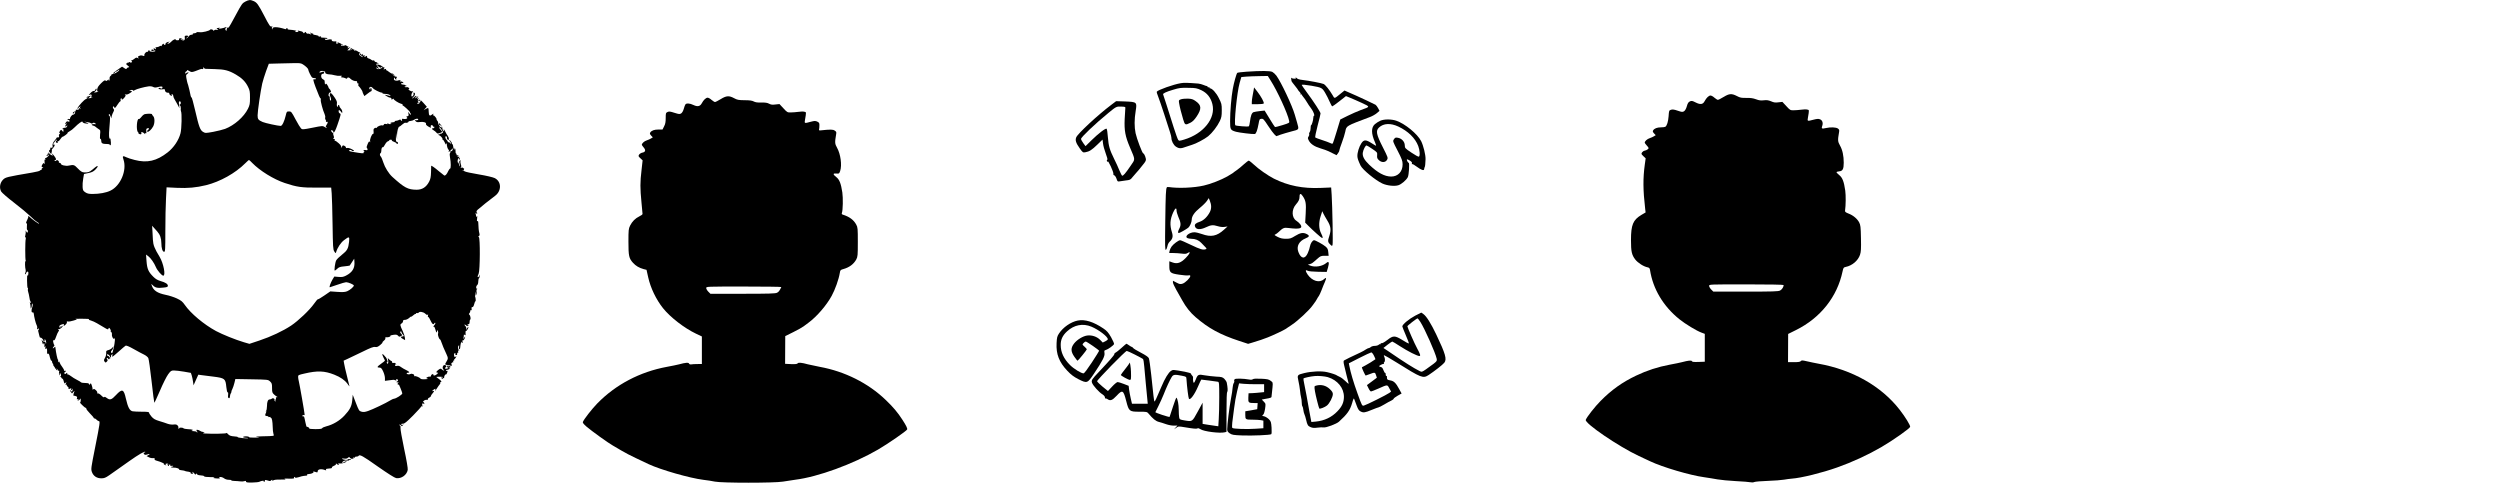 <?xml version="1.0" standalone="no"?>
<!DOCTYPE svg PUBLIC "-//W3C//DTD SVG 20010904//EN"
 "http://www.w3.org/TR/2001/REC-SVG-20010904/DTD/svg10.dtd">
<svg version="1.0" xmlns="http://www.w3.org/2000/svg"
 width="3455pt" height="667pt" viewBox="0 0 3455 667"
 preserveAspectRatio="xMidYMid meet">
<g transform="translate(0,667) scale(0.1,-0.1)"
fill="#000000" stroke="none">
<path d="M3390 6648 c-42 -22 -50 -34 -133 -188 -48 -91 -93 -169 -99 -175 -8
-7 -9 -6 -3 5 7 12 6 13 -6 2 -8 -7 -15 -17 -15 -22 -1 -6 -2 -16 -3 -22 -1
-8 -7 -4 -13 6 -8 15 -8 21 0 24 7 2 12 8 12 13 0 6 -7 6 -17 1 -10 -5 -36
-12 -58 -16 -31 -5 -37 -4 -25 5 13 9 12 10 -3 5 -10 -3 -24 -6 -30 -6 -6 0
-2 -6 8 -14 18 -13 18 -14 -9 -9 -18 4 -31 1 -37 -8 -5 -8 -9 -9 -9 -3 0 14
-38 26 -45 14 -11 -17 -109 -41 -145 -35 -23 4 -41 2 -45 -4 -3 -6 -17 -11
-31 -11 -14 0 -22 -4 -19 -10 3 -6 -5 -10 -18 -10 -15 0 -31 -10 -41 -25 -9
-14 -22 -25 -29 -25 -6 0 -4 5 6 11 25 15 21 29 -8 27 -22 -2 -25 -6 -21 -31
5 -33 -14 -45 -47 -29 -20 10 -19 11 8 7 l30 -5 -30 14 c-21 10 -32 11 -37 3
-4 -6 -5 -14 -3 -17 2 -4 -9 -7 -25 -7 -16 0 -27 5 -23 10 12 19 -42 -6 -59
-28 -10 -12 -28 -25 -40 -28 -22 -6 -22 -6 2 16 14 12 21 19 16 15 -6 -5 -16
-8 -24 -8 -17 0 -43 -25 -35 -34 4 -3 -1 -6 -11 -6 -10 0 -14 5 -10 11 4 8 0
7 -15 -1 -12 -6 -18 -16 -15 -22 4 -7 2 -8 -5 -4 -6 4 -18 3 -25 -3 -7 -6 -25
-12 -39 -13 -20 -2 -23 -5 -15 -15 13 -17 -4 -17 -21 0 -10 10 -11 8 -5 -7 6
-15 3 -17 -13 -12 -14 4 -20 2 -20 -9 0 -11 6 -14 16 -9 25 10 40 10 38 -1 -1
-5 -20 -10 -42 -10 -25 1 -39 5 -38 13 2 6 -4 9 -12 6 -8 -4 -12 -11 -8 -17 3
-6 1 -7 -5 -3 -16 9 -50 -25 -47 -46 3 -14 -1 -15 -21 -8 -16 6 -33 6 -49 -2
-21 -9 -23 -14 -12 -26 10 -13 9 -14 -9 -4 -18 10 -26 7 -50 -13 -15 -13 -33
-21 -38 -18 -6 4 -5 0 2 -9 10 -13 10 -17 -2 -21 -9 -4 -18 -2 -21 4 -4 5 -14
2 -23 -9 -9 -10 -12 -11 -7 -2 9 13 8 13 -9 0 -17 -14 -17 -15 10 -37 22 -17
25 -23 12 -23 -9 0 -21 -7 -25 -15 -7 -12 -13 -12 -37 5 l-29 19 -58 -40 c-58
-39 -84 -64 -55 -53 9 3 16 10 16 15 0 5 5 9 12 9 6 0 20 8 31 18 15 12 19 13
15 3 -6 -20 -80 -61 -98 -55 -8 3 -11 2 -7 -2 4 -4 -2 -13 -12 -21 -12 -8 -18
-22 -16 -38 1 -14 -2 -28 -8 -32 -6 -3 -7 -1 -3 5 9 16 -7 15 -22 0 -9 -9 -15
-9 -23 -1 -9 9 -24 -1 -62 -38 -38 -38 -50 -57 -53 -84 -2 -25 1 -33 9 -28 7
3 9 2 5 -2 -5 -5 -20 -10 -34 -11 l-26 -3 22 19 c13 11 19 24 14 31 -5 9 -10
5 -16 -10 -5 -14 -14 -21 -22 -18 -7 3 -29 -10 -47 -30 -25 -26 -28 -32 -12
-24 25 13 36 2 26 -25 -5 -13 -3 -15 8 -9 8 4 11 4 7 0 -5 -5 -19 -10 -33 -11
l-26 -3 23 20 c21 19 21 20 3 14 -11 -4 -25 -8 -32 -9 -7 -1 -16 -6 -20 -11
-4 -4 -2 -5 5 -1 6 4 12 2 12 -4 0 -6 -10 -14 -23 -19 -25 -10 -96 -86 -121
-131 -5 -8 6 -1 25 15 18 17 28 23 21 14 -9 -12 -9 -19 1 -29 10 -12 9 -12 -5
-1 -16 12 -22 9 -19 -11 0 -3 -10 -5 -23 -4 -17 2 -23 -1 -19 -10 3 -8 -1 -14
-10 -14 -8 0 -20 -6 -26 -13 -8 -10 -7 -14 4 -14 8 0 12 4 9 9 -3 4 0 8 5 8
23 0 2 -34 -21 -35 -13 0 -44 -41 -40 -53 2 -7 -2 -10 -11 -6 -8 3 -18 0 -23
-7 -4 -7 -3 -10 3 -6 6 4 17 -1 24 -11 7 -9 9 -14 5 -10 -5 4 -16 2 -24 -5
-13 -9 -14 -9 -8 1 4 6 5 12 2 12 -9 0 -36 -32 -36 -43 0 -7 4 -6 10 3 5 8 10
10 10 5 0 -6 -5 -16 -12 -23 -6 -6 -8 -15 -4 -19 4 -4 11 -1 16 7 6 8 10 11
10 5 0 -20 -16 -32 -39 -31 -14 0 -26 -6 -28 -14 -4 -11 -2 -12 5 -2 6 9 9 4
9 -17 0 -29 -1 -29 -17 -9 -16 20 -16 20 -34 -7 -10 -15 -13 -24 -7 -21 6 4
11 3 11 -3 0 -5 -5 -13 -10 -16 -6 -4 -8 -15 -5 -26 5 -14 2 -18 -12 -17 -10
2 -19 -1 -21 -7 -2 -5 -11 -19 -21 -30 -29 -31 -40 -60 -34 -83 5 -21 -4 -27
-30 -23 -5 1 -5 -3 -2 -9 4 -6 0 -17 -9 -23 -13 -11 -13 -14 3 -34 l19 -23 6
26 c4 15 5 29 2 31 -3 3 6 17 20 31 24 27 27 49 5 44 -9 -2 -9 3 -2 15 18 30
38 53 47 53 4 0 3 -5 -4 -12 -16 -16 -15 -25 4 -32 12 -4 15 -2 10 9 -3 8 0
14 6 12 6 -1 21 12 32 30 12 18 25 32 29 33 15 0 77 47 71 53 -3 3 9 13 28 23
18 9 49 33 68 53 53 54 110 95 110 78 0 -8 14 -17 31 -21 52 -10 66 -5 29 9
l-35 14 40 -6 c22 -3 46 -10 52 -16 9 -6 17 -6 26 2 10 8 19 7 32 -3 18 -13
17 -14 -7 -11 -37 4 -56 -11 -25 -19 14 -3 32 -12 39 -19 7 -7 25 -20 40 -30
27 -16 27 -20 21 -77 -4 -42 -2 -60 6 -60 6 0 11 -13 11 -29 0 -32 17 -41 83
-41 21 0 36 -4 33 -8 -3 -5 1 -9 8 -9 8 0 11 12 9 36 -4 54 -6 60 -13 56 -14
-9 -17 51 -8 150 12 144 12 156 -2 165 -7 5 -9 13 -4 21 5 9 11 2 20 -22 l12
-34 6 30 c4 17 14 43 23 58 11 21 12 32 4 40 -13 13 -15 37 -2 37 5 0 11 -8
13 -17 3 -13 14 -3 38 35 18 28 37 52 43 52 5 0 7 9 4 20 -3 13 0 20 10 20 8
0 11 -4 8 -10 -13 -21 21 2 39 27 15 21 16 27 5 35 -10 7 -8 8 8 3 15 -4 34 2
58 18 35 24 35 25 13 32 l-23 8 25 4 c13 3 26 0 28 -6 2 -7 11 -6 25 4 24 15
129 44 191 52 22 3 48 0 62 -8 20 -10 34 -11 70 -1 49 13 66 9 58 -13 -5 -11
-11 -12 -26 -4 -23 12 -39 2 -18 -11 8 -5 30 -7 48 -4 27 5 32 3 32 -14 0 -20
24 -37 48 -33 6 1 12 -5 12 -13 0 -9 9 -20 20 -26 16 -9 19 -8 13 6 -4 12 -2
15 8 12 8 -3 14 -14 14 -25 1 -11 9 -33 20 -49 10 -16 29 -49 42 -74 l23 -45
-5 48 c-5 38 -3 47 10 47 18 0 20 -36 3 -43 -10 -4 -10 -8 0 -15 8 -5 12 -22
11 -38 -2 -16 -1 -34 2 -39 15 -24 10 -244 -6 -306 -25 -97 -93 -198 -177
-264 -153 -120 -284 -150 -457 -105 -47 12 -97 28 -112 36 -52 26 -60 20 -42
-31 50 -147 -40 -362 -180 -429 -59 -29 -152 -46 -248 -46 -52 0 -73 5 -100
23 -30 20 -34 29 -37 72 -2 28 1 80 8 116 l11 65 61 13 c46 9 70 21 95 46 18
18 33 38 33 45 0 14 -13 7 -71 -42 -48 -39 -58 -42 -118 -40 -27 2 -45 13 -84
53 -51 53 -57 55 -126 41 -45 -10 -111 7 -111 28 0 6 -7 10 -16 10 -8 0 -13 4
-10 9 3 5 -1 14 -9 21 -12 10 -18 10 -29 1 -10 -8 -16 -9 -21 -1 -3 5 1 10 9
10 20 0 11 25 -22 65 -24 29 -25 29 -18 5 6 -19 5 -21 -3 -10 -6 8 -11 11 -11
7 0 -4 -11 5 -25 20 -18 20 -23 22 -18 9 4 -13 3 -17 -5 -12 -8 5 -10 1 -5
-10 5 -13 3 -15 -7 -9 -9 6 -11 4 -5 -5 6 -10 11 -9 22 5 7 11 13 14 13 9 0
-16 -45 -55 -54 -47 -4 4 -4 -1 0 -11 5 -13 4 -17 -4 -12 -7 4 -9 -5 -6 -31 4
-25 2 -33 -4 -25 -7 11 -11 11 -19 0 -21 -27 -23 -48 -5 -48 16 -1 16 -1 -1
-11 -9 -6 -15 -14 -12 -20 4 -5 -1 -9 -9 -9 -9 0 -16 -4 -16 -8 0 -5 -46 -16
-102 -26 -357 -61 -371 -64 -407 -100 -42 -43 -53 -112 -24 -163 10 -17 89
-86 178 -154 88 -67 188 -151 224 -186 35 -35 77 -71 92 -79 16 -8 29 -19 29
-25 0 -10 -100 63 -135 98 -13 12 -16 13 -14 2 2 -8 -5 -28 -14 -46 -18 -35
-22 -57 -8 -49 5 3 6 -15 3 -40 -3 -30 -1 -49 7 -53 7 -4 9 -15 5 -25 -6 -17
-8 -16 -21 5 -11 20 -13 20 -8 4 2 -11 1 -35 -4 -53 -7 -21 -6 -32 1 -32 6 0
8 -9 4 -22 -9 -29 -9 -284 -1 -298 3 -6 2 -10 -3 -10 -9 0 -7 -89 3 -121 3
-10 1 -27 -5 -39 -6 -11 -7 -20 -2 -20 6 0 12 8 14 18 3 10 12 19 19 19 11 0
13 -10 10 -36 -4 -33 -5 -34 -11 -11 -4 14 -6 -21 -6 -77 0 -57 5 -103 9 -103
5 0 7 -7 3 -15 -3 -8 -1 -26 4 -40 5 -14 12 -46 16 -72 3 -27 10 -52 15 -58 5
-5 9 -14 9 -20 0 -5 -5 -3 -11 5 -8 12 -9 9 -4 -10 4 -14 8 -38 8 -53 0 -20 2
-24 8 -15 5 7 9 27 9 43 0 21 3 26 9 16 6 -9 4 -29 -5 -53 -14 -40 -9 -72 10
-65 6 3 12 -5 13 -17 4 -43 26 -132 39 -158 8 -14 11 -33 8 -42 -3 -9 -2 -16
4 -16 6 0 12 6 15 13 3 6 4 2 4 -10 -1 -12 -4 -20 -8 -17 -4 2 -3 -8 2 -23 4
-16 11 -41 14 -57 3 -15 9 -26 12 -22 9 8 43 -24 43 -41 0 -7 5 -13 11 -13 6
0 9 7 5 15 -3 8 -1 15 4 15 11 0 25 -48 16 -57 -3 -4 -6 1 -6 11 0 10 -5 14
-11 10 -6 -3 -21 4 -33 18 -11 13 -17 19 -13 12 4 -7 10 -22 12 -34 5 -26 15
-40 15 -21 0 7 5 9 10 6 6 -3 7 -18 4 -33 -4 -22 -3 -24 6 -12 9 12 11 10 7
-13 -3 -22 -2 -25 9 -16 11 9 14 5 15 -22 1 -19 1 -38 0 -43 -1 -5 4 -6 12 -3
10 4 18 -10 26 -49 7 -30 17 -52 22 -49 5 4 9 -3 9 -14 0 -11 5 -23 10 -26 6
-4 8 -10 6 -14 -3 -4 3 -17 14 -28 10 -12 16 -24 12 -29 -4 -4 -1 -3 7 1 11 6
13 4 7 -10 -5 -15 -4 -16 9 -5 13 11 16 11 13 -1 -2 -8 3 -13 11 -11 9 2 12
-4 8 -20 -4 -13 -1 -30 4 -38 9 -12 10 -10 6 8 -6 27 8 20 16 -8 3 -11 0 -20
-6 -20 -8 0 -7 -3 1 -9 8 -4 14 -12 15 -17 1 -5 5 -8 9 -7 7 3 19 -27 27 -63
0 -4 8 0 18 7 15 13 15 12 4 -10 -8 -15 -9 -21 -2 -17 6 4 11 3 11 -3 0 -6 10
-20 22 -32 13 -12 17 -18 9 -14 -9 5 -12 4 -7 -3 5 -9 13 -9 26 -2 16 8 18 8
14 -5 -4 -8 -1 -15 5 -15 6 0 11 5 11 12 0 6 2 9 5 6 3 -3 1 -16 -4 -29 -5
-13 -10 -19 -10 -13 -1 7 -8 15 -16 18 -13 5 -12 1 2 -18 l18 -23 19 21 c18
20 19 20 12 1 -12 -32 -15 -55 -8 -53 4 1 17 -2 30 -6 17 -6 21 -12 16 -28 -5
-17 -3 -20 11 -14 16 6 16 4 4 -10 -13 -16 -12 -16 8 -6 12 7 23 17 26 24 2 7
4 -3 3 -24 -1 -21 -5 -34 -11 -30 -5 3 7 -12 28 -33 22 -22 44 -40 50 -40 7
-1 11 -6 10 -12 -2 -7 21 -36 49 -65 29 -29 53 -57 53 -63 1 -5 6 -9 12 -8 6
1 19 -7 28 -17 10 -11 24 -20 31 -20 19 0 15 -30 -51 -362 -57 -286 -59 -299
-45 -340 20 -56 67 -88 130 -88 40 0 58 7 109 42 33 24 87 61 118 83 32 22
104 73 160 113 127 90 220 144 220 126 0 -7 -4 -11 -8 -8 -14 8 -19 -14 -5
-25 10 -8 21 -8 41 -1 35 13 44 6 14 -10 l-23 -13 30 -15 c16 -9 42 -15 58
-13 22 2 27 -1 23 -12 -4 -11 6 -18 37 -26 43 -11 109 -41 91 -41 -13 0 17
-20 30 -20 6 0 4 4 -3 9 -10 6 -9 10 7 14 12 3 24 0 28 -5 3 -7 1 -8 -5 -4 -8
5 -10 2 -6 -8 3 -9 10 -16 16 -16 5 0 6 5 3 10 -3 6 1 10 10 10 10 0 13 -5 9
-11 -5 -8 1 -10 19 -7 15 3 24 1 21 -3 -3 -5 -12 -9 -21 -9 -9 0 -13 -3 -10
-7 4 -3 21 -6 38 -5 37 1 82 -15 75 -26 -2 -4 11 -9 31 -10 20 -2 41 -6 47 -9
5 -4 21 -8 34 -9 35 -4 54 -13 48 -22 -2 -4 4 -9 15 -9 21 -2 26 13 7 20 -10
4 -10 6 -1 6 6 1 19 -9 28 -21 12 -18 17 -20 24 -9 7 11 9 11 13 0 3 -8 18
-15 34 -16 53 -5 59 -6 66 -16 3 -6 42 -10 85 -10 48 1 68 -2 53 -7 -20 -5
-15 -8 28 -11 49 -4 68 3 40 14 -7 3 0 6 15 6 16 1 40 -8 54 -19 16 -12 41
-20 65 -20 22 0 37 -3 35 -7 -3 -5 16 -8 41 -9 26 -1 63 -3 82 -6 19 -3 45 -2
58 3 16 6 22 5 22 -6 0 -11 17 -14 83 -13 45 1 90 5 100 10 29 15 70 20 62 8
-3 -5 -1 -10 4 -10 6 0 11 7 11 16 0 11 6 14 23 9 12 -4 29 -9 39 -11 9 -3 19
0 23 6 3 5 11 10 16 10 6 0 7 -6 3 -12 -5 -8 -1 -7 10 2 13 10 42 14 105 13
62 -1 79 1 61 7 -18 7 -8 9 40 6 71 -3 93 1 84 15 -3 5 0 9 5 9 6 0 11 -4 11
-10 0 -5 21 -2 48 6 26 9 58 17 72 18 14 2 31 4 38 4 7 1 10 7 7 12 -4 6 7 10
27 10 38 1 77 24 56 34 -14 6 28 -3 50 -11 6 -3 12 2 12 11 0 33 47 42 106 19
12 -4 15 -3 10 5 -4 7 0 13 11 14 10 1 25 2 33 4 8 1 21 2 27 3 7 1 12 6 10
12 -1 6 12 16 29 23 20 7 29 16 27 26 -3 9 -1 11 4 4 4 -6 17 -14 27 -17 16
-6 17 -5 6 7 -10 13 -7 15 21 11 28 -3 89 17 89 30 0 6 -32 -6 -47 -18 -9 -6
-13 -6 -13 1 0 18 40 34 65 28 13 -3 27 -1 30 4 4 6 11 8 16 5 5 -4 9 -2 9 3
0 6 -11 9 -24 8 -13 0 -23 -3 -21 -6 7 -11 -61 -4 -73 7 -9 9 -4 11 23 6 26
-4 41 -1 55 12 11 10 20 14 20 8 0 -16 48 -34 56 -21 5 7 3 8 -6 3 -9 -6 -11
-4 -6 4 5 7 15 10 23 7 8 -3 11 -1 8 4 -3 6 5 10 19 10 14 0 28 4 31 10 15 24
58 1 265 -146 142 -99 233 -157 255 -161 71 -11 147 42 160 113 4 17 -16 136
-50 294 -31 146 -53 275 -50 287 3 12 1 25 -5 28 -5 3 -10 11 -10 16 0 6 7 3
16 -5 19 -20 19 -20 35 2 13 15 12 16 -2 4 -14 -10 -18 -10 -22 1 -3 9 4 13
22 12 21 -1 49 22 139 112 61 63 112 118 112 124 0 6 4 8 9 4 5 -3 13 0 17 6
5 8 3 9 -6 4 -10 -6 -12 -4 -7 9 4 10 7 20 7 23 0 3 6 0 14 -6 12 -10 13 -8 9
8 -3 12 -10 18 -17 14 -6 -3 -3 3 7 14 10 12 27 19 42 18 15 -2 22 1 19 9 -2
6 6 16 18 21 13 6 23 15 23 22 0 6 10 23 23 37 26 31 28 40 6 32 -21 -8 -7 11
18 25 18 10 20 9 15 -5 -11 -27 0 -18 24 22 13 20 29 43 36 50 7 8 11 18 8 23
-4 5 -1 9 4 9 22 0 10 20 -26 45 -21 14 -35 26 -33 26 23 6 97 3 94 -3 -3 -5
-10 -6 -15 -3 -5 4 -9 2 -9 -4 0 -5 5 -13 10 -16 6 -3 10 -1 10 5 0 6 5 8 10
5 6 -4 9 -3 8 2 -4 15 13 53 22 48 4 -3 11 3 15 13 12 27 14 43 5 37 -5 -3
-12 -1 -15 5 -4 6 -3 9 2 8 4 -1 18 1 30 6 15 5 20 12 16 23 -4 11 -2 14 5 9
8 -5 10 -2 5 9 -5 13 -7 14 -14 3 -7 -10 -9 -10 -9 0 0 6 -4 12 -10 12 -5 0
-10 -7 -10 -15 0 -8 5 -15 12 -15 17 0 4 -10 -21 -15 -22 -4 -29 9 -11 20 15
9 12 22 -6 29 -33 13 -51 -45 -20 -66 8 -5 7 -8 -1 -8 -6 0 -19 7 -27 16 -15
14 -19 13 -46 -6 -33 -24 -39 -40 -13 -40 13 0 11 -4 -7 -20 -25 -21 -50 -26
-50 -10 0 19 -28 10 -33 -11 -3 -12 -10 -18 -16 -15 -6 4 -21 2 -33 -5 -22
-12 -22 -12 -3 -20 15 -6 10 -8 -20 -9 -49 -3 -69 0 -75 10 -10 14 -65 37 -79
32 -8 -3 -11 0 -7 6 10 16 -31 35 -51 24 -18 -11 -53 -4 -53 9 0 5 9 9 21 9
28 0 15 16 -29 37 -20 9 -51 27 -69 40 -22 17 -38 22 -57 17 -20 -5 -26 -2
-26 11 0 10 4 13 13 9 8 -5 7 -2 -2 9 -8 11 -21 15 -32 12 -13 -4 -19 -1 -19
9 0 9 -4 16 -8 16 -5 0 -18 9 -31 21 l-22 21 6 -35 c7 -35 -8 -60 -19 -31 -3
9 -2 12 5 9 12 -8 0 43 -15 63 -51 64 -68 65 -37 3 12 -22 21 -42 21 -45 0 -3
-25 -23 -55 -44 -56 -40 -60 -52 -18 -52 19 0 29 -11 48 -52 14 -29 25 -71 25
-92 l0 -39 53 7 c68 10 69 10 91 0 14 -5 17 -4 12 4 -4 7 -1 12 8 12 9 0 16
-7 16 -15 0 -8 -4 -15 -10 -15 -5 0 -10 -4 -10 -10 0 -5 8 -6 18 -3 14 6 15 4
4 -9 -9 -11 -10 -18 -2 -23 5 -3 10 -3 10 2 1 12 50 -110 50 -123 0 -18 -89
-74 -116 -74 -8 0 -31 -11 -52 -24 -57 -36 -240 -123 -304 -145 -44 -15 -65
-18 -92 -10 -33 9 -36 15 -78 122 l-43 112 -6 -71 c-8 -88 -32 -135 -109 -217
-66 -71 -158 -125 -249 -148 -29 -7 -56 -19 -58 -26 -4 -9 -31 -13 -95 -13
-50 0 -87 4 -84 9 5 8 -21 26 -35 23 -3 0 -11 27 -18 61 -17 84 -19 89 -31 82
-5 -3 -10 1 -10 9 0 10 6 13 15 10 9 -4 15 -1 15 7 0 23 -70 421 -80 459 -5
19 -10 47 -10 62 0 25 4 27 88 46 179 42 276 38 411 -15 86 -34 145 -75 182
-125 16 -23 29 -39 29 -37 0 2 -15 65 -34 139 -19 74 -37 153 -40 175 l-7 41
53 24 c29 13 121 57 203 97 118 58 156 73 180 68 24 -4 38 2 68 26 21 17 36
34 33 36 -3 3 6 15 20 26 15 11 23 26 20 34 -4 10 1 14 17 12 27 -2 59 10 52
21 -2 4 17 10 43 13 38 5 50 2 63 -12 12 -15 20 -17 35 -8 28 15 28 15 10 32
-18 18 -21 35 -6 35 6 0 10 -6 10 -14 0 -7 7 -19 15 -26 21 -17 19 -30 -5 -30
-29 0 -24 -17 10 -35 l29 -15 -3 32 c-2 18 -14 58 -28 88 -40 85 -42 97 -18
110 11 6 20 20 20 30 0 15 7 20 28 20 15 0 39 11 54 24 14 14 28 23 30 20 3
-2 17 7 31 20 14 13 28 21 31 18 3 -3 6 0 6 6 0 6 6 9 14 6 8 -3 17 -1 21 5
12 20 65 12 93 -14 19 -18 28 -21 35 -12 5 7 6 3 2 -10 -3 -13 -3 -23 2 -23 8
0 21 -21 45 -72 13 -29 33 -37 41 -15 2 6 8 9 12 5 5 -5 1 -16 -8 -26 -18 -19
-23 -37 -9 -28 5 3 14 -16 21 -42 12 -43 14 -45 21 -22 6 24 7 24 13 4 4 -12
5 -28 1 -37 -6 -17 15 -77 28 -77 3 0 12 -17 18 -37 13 -39 37 -97 71 -169 24
-51 24 -61 -2 -103 -23 -38 -21 -43 18 -45 16 -1 33 -5 40 -9 6 -4 14 -3 17 2
4 5 2 12 -4 16 -6 4 -5 11 3 19 6 8 15 12 19 9 4 -2 5 4 1 13 -5 13 -3 15 7 9
8 -5 11 -4 6 3 -3 6 -2 13 4 17 5 3 15 16 22 28 10 19 9 20 -4 9 -13 -10 -16
-9 -21 10 -6 23 -1 38 13 38 5 0 7 -6 4 -13 -3 -8 2 -14 10 -14 8 0 15 3 14 6
-2 19 3 31 11 27 5 -4 7 4 3 16 -4 16 -2 19 9 13 11 -6 12 -5 2 6 -16 16 -17
55 -3 64 7 4 9 -2 5 -18 -4 -14 -2 -28 4 -31 7 -5 11 5 12 26 1 34 16 93 18
71 1 -7 5 -13 10 -13 5 0 7 10 3 22 -3 13 -1 19 5 15 6 -4 15 5 22 19 16 35
13 44 -5 14 -8 -14 -13 -17 -10 -7 3 10 6 28 6 39 0 16 3 18 14 9 11 -9 13 -5
10 24 -1 19 1 33 5 31 4 -3 15 8 25 25 9 16 13 29 8 29 -5 0 -14 -10 -21 -22
l-12 -23 5 22 c2 12 -2 27 -10 34 -8 6 -14 16 -14 22 0 5 9 2 20 -8 17 -15 23
-16 33 -5 9 10 9 11 0 6 -7 -4 -13 -2 -13 3 0 6 7 11 15 11 10 0 15 10 15 29
0 17 4 32 9 35 11 7 1 59 -13 68 -8 5 -7 11 2 20 6 6 12 20 12 31 0 11 4 15
11 11 8 -5 10 1 7 18 -3 18 0 25 10 24 10 -1 19 14 26 42 6 24 13 41 16 38 8
-7 5 46 -3 64 -4 8 -2 29 3 45 l10 30 -5 -35 c-4 -29 -3 -32 6 -17 6 11 9 32
5 47 -3 18 -1 30 7 34 9 3 9 5 0 5 -18 1 -16 36 2 51 9 7 15 29 15 51 0 21 5
41 10 44 6 3 9 18 9 33 -2 24 -2 24 -6 5 -2 -13 -9 -23 -14 -23 -12 0 -12 5 6
47 20 48 22 498 3 506 -10 4 -10 8 1 15 10 7 11 18 6 38 -8 27 -13 78 -15 147
0 18 -5 25 -12 21 -8 -5 -9 6 -4 37 4 31 3 39 -4 29 -8 -13 -10 -13 -10 2 0 9
-3 23 -6 32 -3 9 -1 16 6 16 6 0 8 -5 4 -12 -4 -7 -3 -8 5 -4 9 6 9 11 1 21
-9 11 -6 19 12 37 28 26 182 150 238 190 94 68 93 199 -3 247 -25 12 -114 33
-221 51 -98 16 -185 35 -194 42 -8 7 -18 12 -21 11 -3 -1 -8 1 -11 4 -3 4 0 3
6 0 7 -4 14 2 17 13 3 11 1 18 -4 14 -5 -3 -9 -1 -9 4 0 6 -10 8 -22 5 -16 -3
-19 -2 -10 4 9 7 10 17 1 41 -6 18 -8 40 -5 49 5 13 4 14 -8 4 -11 -9 -12 -20
-5 -43 5 -18 7 -34 4 -36 -3 -3 -8 9 -11 26 -4 18 -10 29 -15 27 -4 -3 -6 9
-4 26 5 35 15 52 15 25 0 -9 5 -14 10 -11 8 5 8 11 1 19 -6 7 -8 16 -4 20 4 4
-1 4 -12 0 -18 -7 -18 -6 -6 9 12 15 12 17 -3 11 -11 -4 -16 -1 -16 10 0 9 -4
16 -8 16 -5 0 -7 13 -6 29 1 15 -3 35 -8 42 -7 11 -8 9 -4 -5 5 -15 4 -17 -8
-7 -7 6 -13 23 -13 38 0 15 -6 29 -12 31 -6 2 -9 7 -7 11 3 3 -4 18 -15 31
-10 14 -19 20 -19 13 0 -6 5 -15 10 -18 6 -3 10 -14 10 -23 -1 -15 -2 -15 -11
1 -6 9 -14 15 -20 12 -5 -4 -9 -1 -9 4 0 6 -9 20 -21 32 -20 20 -19 56 2 44 6
-4 8 -12 6 -19 -3 -6 1 -17 8 -23 25 -23 26 17 3 50 -13 18 -23 34 -23 37 -1
3 -9 19 -18 35 -16 27 -17 28 -12 5 6 -24 6 -24 -10 -5 -8 11 -13 25 -11 32 3
7 2 12 -2 11 -16 -3 -42 15 -42 30 0 13 4 12 22 -4 l22 -19 -20 27 c-17 25
-43 41 -29 18 3 -5 1 -10 -5 -10 -7 0 -9 7 -6 16 4 10 -1 25 -10 35 -10 11
-14 19 -10 19 4 0 -2 14 -14 30 -12 17 -26 28 -31 25 -5 -4 -6 2 -2 12 6 17 5
17 -13 2 -34 -28 -48 -18 -49 33 0 26 -3 50 -7 53 -3 4 -19 -1 -35 -11 l-28
-18 22 25 22 24 -47 53 c-36 40 -50 50 -62 43 -8 -6 -11 -13 -7 -18 5 -4 12
-1 16 6 6 9 11 10 15 2 4 -6 3 -11 -2 -11 -5 0 -12 -9 -15 -21 -6 -22 -29 -22
-33 -1 -1 7 0 8 3 2 2 -5 9 -10 14 -10 6 0 5 8 -1 20 -8 15 -7 26 1 43 12 21
11 21 -6 7 -17 -14 -18 -14 -5 10 l13 25 -22 -19 c-11 -11 -24 -16 -28 -13 -3
4 -2 7 4 7 6 0 13 7 17 15 4 13 2 13 -14 5 -10 -5 -22 -15 -25 -20 -3 -6 -11
-10 -16 -10 -6 0 2 10 16 23 25 21 27 57 3 57 -5 0 -7 -4 -4 -9 8 -12 -3 -38
-18 -44 -17 -7 -14 36 4 58 13 17 13 18 -1 13 -8 -3 -26 3 -40 13 -14 11 -18
19 -10 19 11 0 11 3 1 15 -7 9 -21 13 -31 10 -20 -7 -35 10 -18 21 8 5 9 3 4
-6 -6 -9 -4 -11 4 -6 20 13 -3 25 -52 29 -9 1 -16 6 -14 12 2 5 12 9 22 7 14
-3 15 -1 4 11 -8 8 -19 13 -25 10 -7 -2 -15 1 -20 8 -5 8 -3 10 6 4 9 -5 11
-4 6 3 -5 8 -13 9 -24 3 -26 -13 -65 -6 -68 12 -1 9 2 20 7 23 5 3 8 0 7 -7
-2 -6 4 -14 12 -17 8 -2 12 -1 8 3 -4 5 -3 14 3 22 9 10 7 13 -8 13 -11 0 -28
10 -39 23 l-19 22 25 -20 25 -20 -19 22 c-10 13 -23 20 -28 17 -4 -3 -22 6
-39 20 -17 14 -35 26 -40 26 -6 0 -7 5 -3 11 4 8 -1 9 -17 4 -22 -7 -23 -7 -9
11 8 10 10 16 5 11 -4 -4 -19 3 -32 15 -22 20 -73 34 -73 20 0 -4 12 -15 26
-26 20 -14 28 -16 34 -6 5 8 10 8 14 2 7 -12 -49 -33 -69 -26 -8 4 -15 11 -15
17 0 7 4 7 12 -1 22 -22 32 -12 11 11 -28 30 -27 60 1 46 16 -8 16 -6 -4 10
-13 10 -27 18 -31 15 -4 -2 -10 3 -13 12 -3 8 -11 12 -17 9 -5 -4 -18 0 -27 8
-9 8 -26 17 -37 19 -11 2 -21 9 -21 16 -3 23 -4 24 -18 13 -11 -9 -16 -9 -22
0 -5 8 -3 9 6 4 8 -5 11 -4 6 3 -4 6 -13 9 -21 5 -11 -4 -14 0 -9 13 5 16 4
17 -6 4 -9 -11 -13 -12 -17 -2 -2 6 -9 12 -14 12 -18 0 -9 -16 19 -32 15 -10
22 -18 16 -18 -7 0 -22 8 -35 19 -21 17 -22 21 -9 37 8 11 11 16 6 12 -5 -4
-20 1 -33 12 -13 10 -31 16 -40 13 -12 -5 -14 -3 -8 8 4 8 4 11 0 6 -5 -4 -15
-1 -24 7 -14 12 -18 12 -30 -1 -12 -13 -11 -14 10 -8 13 4 21 4 17 0 -5 -5
-22 -9 -38 -10 l-30 -2 22 25 23 25 -25 -13 c-24 -13 -24 -12 -10 6 8 10 11
16 6 12 -5 -4 -15 0 -23 8 -8 8 -19 11 -25 8 -21 -13 -55 -12 -55 2 0 10 4 11
14 2 7 -6 16 -9 18 -6 3 2 -14 14 -36 26 -40 21 -68 30 -41 13 11 -6 9 -9 -6
-13 -15 -4 -18 -1 -14 14 2 10 1 18 -4 17 -27 -5 -64 2 -59 11 10 16 -20 22
-59 11 -20 -5 -34 -6 -31 -1 3 5 0 10 -7 13 -7 2 -3 2 9 1 12 -2 24 -1 27 4 5
8 -18 12 -67 12 -19 0 -26 3 -21 11 4 8 0 9 -16 4 -14 -4 -20 -3 -16 3 3 6
-13 13 -39 17 -31 4 -43 10 -39 18 4 7 4 9 -1 5 -4 -4 -14 -3 -22 4 -7 6 -16
8 -20 4 -3 -3 -1 -6 5 -6 7 0 12 -5 12 -10 0 -7 -7 -7 -20 0 -11 6 -25 8 -30
5 -5 -3 -13 3 -19 12 -9 16 -12 16 -21 3 -9 -13 -11 -13 -19 -1 -5 8 -15 16
-23 17 -7 2 -24 6 -38 9 -17 5 -21 4 -12 -3 11 -7 8 -11 -12 -14 -14 -3 -26
-1 -26 3 0 5 6 10 13 10 22 2 -47 17 -86 18 -23 1 -36 5 -32 11 3 6 -1 10 -10
10 -9 0 -14 -4 -11 -9 4 -6 -5 -6 -21 -1 -101 32 -176 32 -166 2 4 -14 3 -15
-5 -2 -8 10 -8 18 0 27 8 10 7 12 -3 8 -24 -9 -35 6 -109 150 -81 155 -100
181 -147 201 -44 19 -62 18 -113 -8z m795 -867 c40 -25 75 -59 75 -73 0 -17
42 -102 54 -110 6 -4 21 -8 34 -8 14 0 21 -4 17 -11 -4 -6 -13 -8 -21 -5 -21
8 -17 -16 17 -107 45 -119 62 -157 70 -157 4 0 5 -8 2 -19 -5 -19 28 -144 53
-198 8 -17 11 -38 8 -47 -3 -9 -1 -23 6 -31 6 -8 9 -19 5 -24 -3 -7 0 -8 9 -5
21 8 20 -10 -1 -42 -14 -22 -14 -27 -2 -35 8 -5 10 -9 6 -9 -4 0 -19 8 -33 17
-24 15 -33 15 -165 -12 -131 -26 -141 -26 -158 -11 -10 10 -45 66 -77 127 -55
104 -59 109 -90 109 -30 0 -33 -3 -44 -52 -20 -85 -50 -148 -71 -148 -36 0
-215 39 -249 54 -61 27 -70 39 -70 92 0 57 41 338 64 440 9 38 33 115 53 171
l38 102 145 4 c80 1 179 4 220 5 59 1 82 -2 105 -17z m-1347 -62 c9 -1 69 -2
132 -4 133 -3 192 -18 291 -76 82 -47 132 -98 167 -169 24 -48 27 -67 27 -150
0 -84 -3 -102 -28 -153 -56 -113 -188 -229 -316 -278 -31 -11 -105 -30 -164
-41 -106 -19 -109 -19 -140 -1 -41 24 -57 68 -111 301 -23 100 -45 180 -49
176 -3 -3 -9 7 -12 22 -4 16 -11 52 -17 79 -6 28 -14 59 -18 70 -5 11 -11 34
-15 50 -18 88 -18 87 6 106 17 13 20 19 9 19 -9 0 -21 -5 -28 -12 -9 -9 -12
-8 -12 4 0 9 7 19 16 22 8 3 12 10 9 16 -3 5 9 1 28 -10 33 -19 36 -20 83 -4
27 9 59 21 71 27 11 5 26 6 32 3 7 -5 11 2 12 16 1 17 3 18 6 6 2 -10 12 -18
21 -19z m1646 -35 c9 -3 14 -10 11 -15 -8 -12 25 -27 58 -27 15 0 47 -5 72
-12 24 -7 58 -10 74 -8 25 4 28 2 20 -9 -9 -10 -7 -13 10 -13 12 0 32 -5 44
-11 16 -9 22 -9 25 0 6 17 27 13 46 -8 17 -19 60 -36 82 -32 7 1 11 -7 10 -16
0 -10 4 -17 11 -16 7 2 10 -4 6 -13 -3 -9 -2 -19 3 -23 14 -9 54 -69 54 -79 0
-6 6 -21 13 -35 l13 -25 44 34 c23 19 47 34 51 34 10 0 7 36 -4 46 -4 4 -7 -1
-7 -11 0 -14 -3 -16 -11 -8 -13 13 -4 33 16 33 8 0 20 -8 27 -17 14 -20 100
-63 124 -63 8 0 13 -4 10 -8 -2 -4 10 -9 27 -9 45 -2 65 -7 80 -22 9 -10 9
-11 -3 -7 -8 2 -28 7 -45 11 l-30 6 30 -21 c17 -11 38 -20 48 -20 9 0 17 -7
17 -16 0 -14 3 -14 15 -4 8 7 15 8 15 3 0 -14 69 -58 103 -67 15 -3 25 -11 22
-16 -3 -6 -2 -10 3 -10 11 0 97 -79 97 -90 0 -5 3 -12 8 -16 4 -4 7 -12 7 -18
0 -6 -10 0 -21 14 l-21 25 7 -28 c5 -24 2 -30 -15 -34 -17 -4 -19 -8 -8 -14
21 -14 -11 -30 -44 -23 -23 4 -27 3 -22 -10 3 -9 2 -16 -4 -16 -6 0 -12 5 -14
11 -3 9 -9 9 -25 0 -12 -6 -31 -11 -43 -11 -12 0 -18 -4 -15 -10 4 -6 -6 -10
-24 -10 -16 0 -33 -5 -37 -12 -5 -7 -3 -8 6 -3 8 5 11 4 7 -3 -8 -12 -25 -11
-46 2 -10 6 -12 5 -7 -3 6 -8 1 -10 -18 -5 -18 4 -28 2 -32 -9 -3 -9 -12 -13
-20 -10 -18 7 -74 -16 -74 -30 0 -6 -3 -7 -6 -4 -4 3 -15 2 -26 -4 -15 -8 -18
-18 -15 -45 3 -22 1 -34 -7 -34 -17 0 -48 -78 -41 -103 5 -17 4 -19 -4 -7 -8
12 -14 5 -30 -30 -13 -29 -17 -48 -11 -54 18 -18 11 -38 -10 -31 -26 8 -48 -4
-29 -16 11 -7 11 -9 1 -9 -7 0 -10 -5 -6 -11 7 -12 -27 -10 -139 10 -66 11
-78 17 -52 27 9 4 20 2 25 -6 4 -6 16 -10 26 -8 14 2 8 9 -24 26 -25 13 -52
20 -63 17 -13 -4 -19 -2 -19 9 0 13 -37 33 -44 24 -2 -1 -9 -12 -15 -23 -12
-19 -12 -19 -6 -1 4 15 -5 30 -36 58 -23 21 -45 35 -50 32 -5 -3 -6 2 -3 10 4
11 0 16 -12 16 -14 0 -15 3 -6 8 9 7 10 15 3 35 -6 15 -8 27 -4 27 4 0 -3 9
-16 21 -24 23 -22 35 4 25 9 -3 13 -10 10 -16 -3 -5 0 -10 8 -10 9 0 27 36 50
103 49 143 52 153 33 160 -9 4 -16 16 -16 27 0 26 7 25 31 -2 l18 -23 1 23 c0
12 -9 31 -20 42 -11 11 -20 27 -20 35 0 8 -4 15 -10 15 -5 0 -10 -8 -10 -17 0
-15 -2 -16 -10 -3 -6 8 -7 27 -4 41 4 19 -4 40 -27 75 -43 65 -61 80 -70 57
-4 -10 -3 -22 1 -28 13 -18 21 -65 10 -65 -9 0 -14 17 -13 48 1 6 -3 12 -8 12
-14 0 -11 36 4 49 8 6 16 8 20 5 3 -3 3 3 0 15 -3 11 -11 26 -19 32 -8 6 -14
16 -14 21 0 5 -7 20 -17 34 -12 19 -18 22 -24 12 -6 -9 -9 -7 -10 10 -1 12 -2
28 -3 35 0 6 -11 16 -23 22 -31 13 -33 75 -3 75 11 0 20 7 20 15 0 17 -9 19
-44 5 -20 -7 -24 -6 -19 5 5 15 39 20 67 9z m1296 -664 c0 -10 -14 -14 -39
-10 -10 1 -10 -3 3 -15 13 -14 27 -16 62 -11 49 6 89 -7 81 -28 -3 -8 11 -22
33 -35 38 -21 38 -21 33 -1 -6 24 24 29 33 5 4 -8 11 -12 18 -8 6 4 5 -1 -3
-10 -7 -9 -17 -14 -22 -11 -5 3 -9 1 -9 -5 0 -6 10 -15 23 -22 12 -6 29 -20
37 -30 13 -17 20 -18 48 -8 17 6 32 14 32 18 0 3 -11 19 -25 34 -16 17 -21 27
-12 27 7 0 24 -19 37 -42 12 -22 18 -38 11 -34 -6 4 -11 2 -11 -4 0 -6 -4 -9
-9 -5 -5 3 -12 1 -16 -5 -4 -6 -11 -8 -16 -5 -5 4 -9 1 -9 -4 0 -6 4 -11 8
-11 15 0 53 -41 47 -51 -4 -5 -1 -9 4 -9 6 0 18 -17 27 -37 15 -34 17 -36 25
-18 9 18 9 18 5 -3 -5 -24 14 -82 26 -82 4 0 4 -8 1 -17 -6 -16 -5 -17 13 -3
10 8 24 22 31 30 14 16 16 10 7 -14 -3 -9 -13 -16 -22 -16 -8 0 -12 -3 -9 -7
4 -3 2 -12 -3 -18 -7 -8 -7 -30 0 -65 13 -68 13 -150 0 -150 -5 0 -16 -15 -24
-32 -22 -49 -43 -71 -58 -62 -7 4 -41 32 -75 60 -55 47 -102 80 -104 72 0 -2
-1 -41 -2 -88 -2 -67 -8 -95 -26 -130 -40 -77 -96 -112 -173 -112 -121 1 -169
27 -335 177 -50 45 -104 132 -125 199 -12 39 -28 76 -35 82 -15 13 -17 40 -3
49 6 3 10 17 10 30 0 32 10 56 21 50 4 -3 18 13 29 36 12 23 30 44 41 46 10 3
19 9 19 14 0 5 9 9 21 9 11 0 18 -4 14 -9 -3 -5 11 -15 30 -21 19 -6 35 -16
35 -21 0 -5 5 -9 10 -9 6 0 10 7 10 15 0 8 -7 15 -15 15 -12 0 -15 13 -13 63
l1 62 7 -45 8 -45 -1 56 c0 53 17 119 32 119 4 0 22 13 41 30 18 16 37 27 42
24 11 -7 49 6 44 15 -3 4 9 8 26 9 17 1 40 9 51 17 24 17 57 20 57 5z m-2295
-601 c106 -109 297 -227 450 -278 168 -56 232 -65 446 -64 l196 0 7 -81 c4
-45 9 -236 12 -426 5 -316 6 -347 24 -375 17 -27 19 -28 25 -10 18 62 65 133
111 167 70 54 76 51 68 -24 -10 -93 -25 -121 -98 -178 -37 -29 -73 -64 -80
-79 -15 -28 -30 -141 -19 -141 4 0 19 12 34 26 23 22 41 28 98 33 39 4 72 9
74 11 2 3 17 25 33 50 l29 45 3 -40 c8 -91 -28 -149 -118 -195 -36 -18 -55
-21 -102 -17 l-58 5 -26 -43 c-27 -46 -47 -105 -36 -105 4 0 51 16 105 35 54
19 108 35 120 35 30 0 107 -33 107 -46 0 -17 -52 -62 -92 -79 -30 -12 -58 -14
-135 -9 l-98 7 -83 -57 c-46 -32 -86 -55 -89 -52 -3 3 -27 -25 -53 -62 -61
-87 -218 -236 -317 -302 -113 -75 -279 -153 -438 -206 l-138 -46 -76 22 c-115
34 -296 107 -386 155 -168 91 -350 244 -431 361 -32 46 -50 61 -109 89 -38 18
-108 41 -155 50 -117 24 -172 61 -194 133 -8 23 -7 23 17 -2 33 -33 64 -40
142 -31 54 5 65 10 65 25 0 25 -33 47 -102 66 -40 12 -68 28 -98 58 -69 68
-87 108 -95 215 l-7 93 31 -23 c34 -25 81 -92 106 -152 18 -44 81 -117 101
-117 37 0 3 172 -50 260 -71 116 -89 162 -93 235 -2 39 -5 98 -7 133 l-4 62
20 -22 c11 -13 33 -38 51 -57 39 -44 56 -92 57 -162 0 -69 16 -119 38 -119 15
0 17 27 17 287 0 159 4 359 9 446 l8 158 142 -7 c154 -7 265 3 405 37 193 48
405 166 541 303 25 24 47 45 50 45 3 1 24 -17 45 -40z m-2253 -2160 c-12 -5
-6 -10 23 -18 22 -6 61 -24 86 -39 25 -15 70 -42 100 -59 42 -26 55 -30 57
-18 5 22 15 18 29 -10 8 -19 8 -24 0 -19 -7 3 -4 -1 6 -9 10 -9 16 -24 14 -38
-5 -31 22 -76 34 -57 13 20 8 -48 -9 -129 -9 -40 -19 -73 -23 -73 -16 0 -21
24 -7 34 8 6 17 22 21 36 l6 25 -18 -22 c-10 -12 -33 -26 -52 -31 -31 -8 -34
-12 -31 -42 1 -19 -6 -46 -17 -66 -17 -28 -17 -35 -6 -51 13 -17 15 -17 31 -1
13 13 15 20 6 31 -7 8 -9 17 -5 20 3 4 12 -1 19 -11 9 -11 13 -13 14 -4 0 7 5
10 11 7 6 -4 5 2 -3 14 -7 12 -18 21 -25 21 -7 0 -13 7 -13 15 0 13 3 13 20 3
11 -7 20 -18 20 -25 0 -7 4 -13 10 -13 5 0 7 6 4 13 -3 8 2 19 10 26 12 10 14
9 9 -8 -3 -12 -2 -21 2 -21 3 0 42 33 86 72 44 40 87 76 95 81 9 5 47 -10 112
-47 53 -30 118 -65 144 -77 26 -13 51 -33 58 -48 7 -14 27 -158 45 -319 18
-162 35 -296 38 -298 2 -3 37 73 78 167 40 95 91 196 113 226 36 49 43 53 80
53 23 0 84 -7 137 -16 l97 -17 12 -36 c6 -20 14 -58 18 -86 l7 -50 33 74 33
73 42 -6 c23 -3 98 -13 167 -21 157 -20 167 -28 178 -143 5 -48 12 -76 19 -75
7 2 9 -11 6 -36 -4 -27 -1 -40 9 -43 10 -4 15 3 16 25 2 17 7 36 13 43 5 6 9
16 7 20 -1 5 5 23 14 39 8 17 21 54 28 84 l13 53 226 -4 c226 -4 226 -4 254
-30 24 -23 27 -32 27 -90 0 -57 3 -67 28 -90 15 -14 34 -28 42 -31 11 -4 10
-6 -4 -6 -12 -1 -16 -6 -12 -16 3 -8 1 -15 -4 -15 -5 0 -6 -7 -3 -17 4 -11 3
-14 -6 -9 -7 5 -10 14 -7 21 6 17 -24 29 -38 15 -5 -5 -18 -10 -28 -10 -25 0
-38 -31 -38 -92 0 -30 -6 -60 -12 -67 -10 -10 -10 -12 -1 -7 8 5 8 -2 -2 -20
-16 -32 -12 -44 16 -44 10 0 19 -4 19 -10 0 -5 7 -7 15 -3 9 3 15 2 13 -3 -2
-5 1 -9 7 -9 13 0 22 -47 24 -125 0 -36 5 -79 10 -95 9 -34 30 -30 -164 -35
-81 -2 -92 -4 -55 -10 39 -6 33 -7 -37 -8 -50 -1 -83 2 -83 8 0 6 -18 10 -40
10 -22 0 -40 -4 -40 -10 0 -5 16 -10 37 -10 20 0 34 -3 31 -6 -8 -8 -149 7
-143 15 2 4 -15 8 -38 9 -57 4 -78 11 -99 36 -9 11 -17 16 -18 11 0 -9 -200
-13 -300 -6 -29 2 -32 4 -15 11 18 8 18 9 -5 10 -14 0 -34 7 -44 15 -11 8 -29
15 -39 15 -16 0 -17 -2 -7 -15 7 -9 10 -18 6 -22 -3 -3 -6 -1 -6 5 0 7 -17 12
-42 13 -30 0 -37 3 -24 8 26 10 6 17 -59 20 -27 1 -54 7 -59 12 -15 14 -69 12
-60 -3 4 -7 3 -8 -5 -4 -6 4 -9 12 -5 17 3 6 -2 19 -11 29 -12 13 -26 17 -55
13 -22 -3 -56 1 -82 10 -23 9 -76 26 -116 38 -59 18 -80 30 -108 62 -19 22
-34 47 -34 54 0 10 -24 13 -99 13 -54 0 -112 3 -128 6 -41 8 -65 55 -93 176
-29 132 -51 140 -137 48 -61 -66 -84 -73 -128 -39 -19 15 -29 19 -34 11 -5 -8
-18 0 -40 22 -19 19 -40 32 -47 29 -9 -3 -12 0 -9 9 3 8 -6 24 -21 37 -21 18
-28 20 -35 10 -7 -11 -9 -9 -9 5 0 11 -5 34 -12 52 -10 30 -13 31 -24 16 -12
-15 -13 -15 -14 -1 0 12 -12 15 -51 16 -28 0 -54 4 -58 9 -3 5 -28 20 -56 34
-27 13 -65 37 -84 52 -19 15 -38 25 -43 22 -4 -3 -8 3 -8 12 0 14 -3 15 -12 6
-16 -16 -28 -15 -28 3 0 8 5 15 10 15 6 0 10 5 10 11 0 6 -7 8 -16 5 -8 -3
-12 -2 -9 4 3 5 -7 27 -23 47 -17 21 -33 49 -37 62 -6 19 -9 21 -17 10 -7 -10
-8 -8 -5 9 3 12 2 22 -2 22 -7 0 -27 97 -34 159 -2 24 -3 24 -19 7 -10 -10
-18 -13 -18 -7 0 5 7 16 15 24 8 9 11 17 6 19 -4 2 -11 18 -14 37 -5 26 -4 32
7 28 9 -4 19 12 32 51 11 31 25 63 32 71 11 12 11 15 0 22 -10 7 -9 9 5 9 9 0
26 9 37 20 22 22 27 39 7 21 -8 -6 -18 -7 -22 -3 -5 4 -5 1 -1 -5 4 -7 2 -13
-3 -13 -6 0 -11 8 -11 18 0 11 12 21 34 28 30 9 33 8 28 -9 -4 -18 -2 -17 22
4 15 13 24 29 21 37 -4 10 0 13 15 9 11 -3 45 3 77 13 52 16 55 18 28 22 -16
2 23 3 87 3 64 0 109 -3 100 -6z"/>
<path d="M17226 5679 c-65 -4 -122 -12 -127 -16 -12 -13 -46 -133 -62 -223
-20 -109 -37 -312 -37 -445 0 -116 4 -123 81 -146 41 -12 237 -36 260 -31 19
3 36 52 53 143 10 59 13 64 38 67 25 3 34 -6 92 -95 35 -54 76 -109 89 -121
l25 -24 59 21 c32 11 101 31 153 45 107 27 104 22 76 121 -8 28 -22 77 -32
110 -36 126 -189 450 -254 539 -16 21 -41 44 -56 52 -29 16 -157 17 -358 3z
m334 -121 c92 -144 237 -458 256 -558 6 -28 6 -29 -91 -59 -54 -17 -101 -29
-105 -26 -4 2 -38 55 -75 116 l-68 111 -65 -7 c-36 -4 -76 -11 -88 -15 -25
-10 -40 -49 -50 -133 -3 -31 -11 -60 -16 -63 -12 -8 -170 5 -185 14 -22 15 22
457 59 587 l23 80 65 6 c36 3 118 6 183 7 l118 2 39 -62z"/>
<path d="M17325 5423 c-3 -21 -11 -60 -16 -86 -5 -26 -9 -61 -9 -77 l0 -30 79
0 c44 0 82 4 86 10 8 14 -36 96 -88 163 l-46 59 -6 -39z"/>
<path d="M17903 5606 c4 -6 7 -13 7 -17 0 -11 -55 -7 -63 5 -4 6 -5 0 -3 -14
3 -14 5 -28 5 -32 1 -4 21 -32 46 -62 25 -31 45 -58 45 -61 0 -3 9 -14 20 -25
12 -12 18 -26 14 -32 -4 -7 -3 -8 4 -4 7 4 12 4 12 -1 0 -4 10 -20 23 -35 12
-14 30 -39 39 -55 29 -48 42 -67 69 -103 30 -40 53 -100 38 -100 -5 0 -9 -12
-9 -26 0 -33 -21 -104 -30 -104 -4 0 -7 -18 -7 -40 0 -22 -6 -46 -13 -55 -7
-8 -10 -21 -7 -29 3 -7 -1 -23 -9 -34 -12 -17 -11 -24 2 -51 24 -49 78 -86
162 -111 42 -12 93 -31 112 -40 19 -10 52 -26 73 -36 l38 -19 19 25 c11 14 20
32 20 42 0 9 16 57 35 107 19 50 40 118 47 152 17 82 5 75 342 202 32 12 74
36 95 54 l36 31 -20 38 c-11 20 -27 41 -35 46 -31 16 -217 105 -265 125 -27
12 -76 33 -107 47 l-57 25 -52 -42 c-93 -75 -83 -74 -114 -20 -41 70 -97 140
-122 152 -26 12 -203 46 -292 56 -46 5 -70 13 -85 29 -12 12 -18 17 -13 12z
m222 -121 c141 -25 147 -28 188 -97 20 -33 48 -89 63 -124 15 -35 31 -64 36
-64 5 0 49 32 99 71 l90 71 57 -23 c31 -12 104 -45 162 -71 119 -56 120 -51
-14 -99 -44 -17 -127 -52 -182 -80 l-101 -50 -48 -159 c-26 -87 -51 -163 -55
-170 -6 -9 -14 -8 -36 3 -16 8 -67 27 -114 42 -47 15 -89 31 -93 35 -5 4 10
77 32 162 23 85 41 161 41 170 0 18 -92 160 -192 295 -37 51 -68 95 -68 98 0
9 42 5 135 -10z"/>
<path d="M16317 5520 c-98 -16 -315 -93 -330 -117 -3 -5 5 -36 19 -68 13 -33
51 -143 84 -245 32 -102 68 -213 79 -245 11 -33 20 -69 20 -80 -1 -41 29 -100
63 -122 42 -28 70 -28 138 -2 30 11 69 24 85 28 49 13 174 79 222 118 58 48
127 138 161 210 23 49 27 71 27 148 0 85 -3 95 -40 168 -36 74 -94 137 -125
137 -6 0 -8 4 -5 10 3 6 -1 7 -9 4 -9 -3 -16 -1 -16 5 0 6 -5 11 -10 11 -6 0
-27 7 -48 16 -20 9 -53 17 -72 19 -156 12 -192 13 -243 5z m284 -96 c80 -38
131 -101 154 -192 50 -195 -122 -411 -390 -491 -66 -20 -71 -20 -83 -3 -7 9
-35 87 -62 172 -75 239 -141 444 -146 456 -5 13 45 36 136 63 94 28 104 29
220 27 94 -1 112 -5 171 -32z"/>
<path d="M16322 5298 c-32 -11 -33 -13 -27 -52 8 -52 31 -142 57 -228 23 -77
29 -80 98 -45 32 16 56 40 87 86 72 108 69 157 -15 215 -34 24 -54 31 -105 33
-34 1 -77 -3 -95 -9z"/>
<path d="M23820 5330 c-36 -22 -71 -40 -79 -40 -7 0 -29 14 -48 30 -18 17 -43
30 -54 30 -23 0 -57 -32 -81 -78 -24 -46 -59 -51 -124 -18 -48 24 -56 26 -81
14 -20 -10 -30 -26 -41 -66 -9 -34 -24 -59 -38 -69 -21 -13 -29 -13 -88 7 -49
17 -71 20 -93 13 -27 -9 -28 -13 -33 -89 -6 -75 -22 -130 -45 -146 -5 -4 -32
-8 -60 -8 -54 0 -92 -15 -109 -42 -8 -13 -5 -22 13 -42 l23 -24 -24 -15 c-12
-8 -40 -20 -60 -27 -34 -10 -68 -42 -68 -62 0 -4 13 -23 30 -41 28 -32 29 -35
12 -50 -9 -8 -28 -17 -41 -19 -13 -1 -30 -13 -38 -24 -13 -20 -11 -24 18 -52
l32 -30 -12 -86 c-26 -189 -25 -352 5 -611 l6 -51 -58 -34 c-116 -70 -144
-137 -144 -348 0 -159 10 -203 58 -267 37 -48 116 -99 173 -110 21 -4 28 -12
32 -37 41 -262 183 -500 405 -679 83 -67 238 -161 307 -186 l45 -17 0 -192 0
-193 -86 -3 c-65 -2 -88 0 -92 10 -5 15 -51 10 -137 -13 -27 -7 -104 -23 -170
-35 -162 -30 -315 -80 -464 -151 -191 -91 -340 -197 -491 -350 -77 -77 -190
-221 -205 -261 -18 -47 454 -369 734 -500 58 -28 129 -60 156 -73 172 -82 554
-194 745 -220 58 -8 141 -22 185 -30 44 -8 159 -19 255 -24 96 -5 188 -12 203
-16 16 -4 38 -3 50 3 12 6 96 13 187 16 91 3 192 11 225 17 33 6 80 12 105 14
132 9 419 80 630 155 207 73 426 174 610 281 158 92 393 257 398 280 4 20 -68
138 -144 235 -253 327 -656 555 -1124 638 -47 9 -118 23 -159 33 -64 15 -75
15 -85 2 -8 -10 -33 -14 -93 -14 l-83 0 1 195 1 195 107 53 c339 168 571 459
645 812 11 50 14 55 43 61 90 18 171 87 198 168 14 43 16 81 13 229 -3 159 -6
181 -25 219 -28 52 -84 98 -148 122 -38 15 -49 24 -47 38 11 77 12 211 3 278
-18 126 -39 180 -83 215 -21 17 -38 35 -38 40 0 5 17 10 37 12 48 4 63 31 63
119 0 96 -17 177 -52 238 -31 56 -32 73 -13 182 6 31 3 39 -16 53 -27 18 -101
21 -167 6 -54 -13 -63 -7 -50 28 16 41 3 81 -30 93 -21 9 -42 7 -89 -5 -87
-23 -87 -23 -78 27 19 113 19 106 -10 113 -15 4 -52 3 -83 -2 -31 -4 -78 -8
-105 -8 -45 -1 -50 2 -101 58 l-54 58 -54 -6 c-43 -6 -64 -3 -102 14 -37 15
-59 19 -100 14 -41 -5 -66 -2 -108 14 -41 15 -76 20 -134 19 -68 -1 -86 2
-131 26 -72 37 -105 35 -183 -13z m830 -2599 c0 -27 -23 -62 -49 -76 -26 -13
-93 -15 -476 -15 l-447 0 -29 29 c-16 16 -29 39 -29 50 0 21 0 21 515 21 313
0 515 -4 515 -9z"/>
<path d="M9960 5300 c-36 -22 -71 -40 -79 -40 -7 0 -29 14 -48 30 -18 17 -43
30 -54 30 -23 0 -57 -32 -81 -78 -23 -43 -59 -50 -115 -23 -49 24 -96 27 -110
9 -6 -7 -16 -35 -23 -61 -8 -29 -22 -54 -36 -64 -21 -13 -29 -12 -93 8 -58 19
-75 21 -96 11 -23 -11 -25 -16 -25 -83 0 -54 -5 -83 -22 -115 l-22 -44 -55 0
c-59 0 -97 -14 -115 -42 -8 -13 -5 -22 13 -42 l23 -24 -24 -15 c-12 -8 -40
-20 -60 -27 -34 -10 -68 -42 -68 -61 0 -4 12 -22 27 -39 31 -37 23 -62 -22
-70 -15 -3 -34 -15 -42 -26 -13 -20 -12 -24 17 -51 l31 -29 -15 -135 c-20
-165 -20 -252 -1 -444 8 -82 15 -156 15 -162 0 -7 -20 -22 -44 -33 -56 -27
-99 -70 -128 -128 -21 -44 -23 -59 -23 -222 0 -197 7 -230 63 -292 39 -43 85
-70 147 -87 l40 -10 23 -103 c33 -148 109 -306 205 -427 101 -126 292 -274
455 -352 l82 -39 0 -190 0 -190 -62 -1 c-35 0 -73 -2 -86 -5 -14 -2 -25 2 -29
11 -6 18 -51 14 -138 -10 -27 -7 -104 -23 -170 -35 -372 -69 -706 -245 -960
-505 -74 -76 -186 -219 -200 -257 -4 -10 12 -31 52 -65 69 -59 296 -223 362
-260 25 -15 80 -47 121 -71 41 -25 131 -72 200 -104 69 -33 148 -70 175 -83
164 -77 568 -193 755 -216 52 -6 124 -17 160 -25 95 -20 822 -20 940 0 47 8
123 20 170 26 314 39 796 215 1143 416 141 82 395 258 404 279 5 15 -13 53
-65 133 -67 104 -129 177 -235 278 -240 230 -562 391 -907 454 -63 12 -137 28
-165 35 -86 24 -132 28 -142 13 -6 -9 -30 -12 -90 -10 l-83 4 1 191 1 192 111
55 c61 30 125 66 143 80 19 14 51 38 71 53 112 83 245 237 316 367 48 87 99
231 113 318 6 39 10 43 48 53 83 23 144 68 180 134 19 37 21 55 21 240 0 187
-1 203 -22 241 -35 65 -94 109 -187 138 -12 4 -16 12 -11 24 14 34 17 208 6
282 -19 125 -40 178 -83 212 -50 39 -49 55 1 50 37 -4 39 -2 52 35 27 80 6
234 -43 321 -31 55 -32 73 -13 184 6 32 4 38 -19 53 -26 17 -54 18 -196 3 -18
-2 -24 1 -21 12 3 8 5 33 5 55 1 34 -3 41 -29 54 -26 12 -37 12 -91 -2 -88
-24 -88 -24 -79 26 19 113 19 106 -10 113 -15 4 -52 3 -83 -2 -31 -4 -78 -8
-105 -8 -45 -1 -50 2 -101 58 l-54 58 -56 -6 c-43 -6 -62 -3 -88 11 -24 13
-53 17 -107 16 -53 -2 -83 3 -105 15 -22 12 -57 17 -126 17 -83 1 -101 4 -145
28 -70 38 -107 35 -185 -13z m838 -2597 c-24 -51 -36 -67 -60 -79 -22 -11
-108 -14 -473 -14 l-447 0 -29 29 c-16 16 -29 39 -29 50 0 21 0 21 521 21 286
0 519 -3 517 -7z"/>
<path d="M15355 5219 c-183 -138 -459 -394 -481 -446 -17 -40 -6 -78 50 -156
39 -55 43 -57 76 -51 54 9 90 32 166 106 l71 69 7 -55 c3 -30 20 -91 37 -136
21 -55 28 -84 21 -89 -7 -4 -8 -12 -2 -21 9 -13 10 -13 10 0 1 8 19 -23 41
-69 22 -47 38 -93 36 -102 -3 -10 2 -19 12 -22 9 -2 23 -23 31 -46 12 -38 17
-42 39 -38 14 3 54 9 89 13 57 6 66 10 90 42 15 19 41 49 57 66 17 17 43 49
60 71 16 22 38 49 48 60 10 11 20 29 23 41 6 23 -22 94 -36 94 -13 0 -90 204
-106 279 -18 85 -18 193 1 306 20 125 18 126 -147 133 l-123 4 -70 -53z m197
-44 c-1 -11 -5 -79 -9 -151 -7 -158 8 -239 72 -389 78 -184 77 -159 7 -261
-69 -102 -100 -136 -114 -132 -5 2 -22 35 -38 73 -15 39 -48 111 -73 160 -62
126 -76 175 -86 298 -4 59 -12 112 -17 117 -13 13 -111 -62 -211 -160 l-81
-80 -31 42 c-17 23 -31 49 -31 58 0 24 191 206 379 360 106 87 111 90 176 87
54 -2 60 -4 57 -22z"/>
<path d="M2002 5093 c-12 -2 -34 -20 -48 -39 -14 -18 -30 -32 -34 -29 -28 17
-41 -153 -14 -180 9 -8 12 -15 7 -15 -4 0 0 -5 10 -11 21 -12 38 -4 30 16 -7
19 26 9 45 -14 9 -11 11 -11 6 -2 -5 10 -3 13 7 9 12 -5 14 2 11 28 -3 25 0
36 12 40 26 10 33 -6 12 -22 -13 -9 -17 -17 -10 -24 12 -12 57 28 81 73 23 44
23 118 1 141 -10 10 -18 22 -18 27 0 9 -55 10 -98 2z"/>
<path d="M19075 5001 c-22 -10 -54 -30 -72 -45 -55 -46 -55 -130 0 -254 10
-24 17 -45 15 -47 -1 -1 -30 15 -62 36 -79 51 -108 51 -142 -1 -32 -48 -57
-131 -55 -179 1 -30 12 -61 44 -129 27 -57 206 -204 301 -248 66 -30 168 -41
221 -24 44 14 110 71 131 112 15 30 26 198 12 198 -10 0 -31 40 -24 47 3 3 21
-4 40 -16 24 -15 33 -27 29 -38 -4 -9 -2 -14 3 -11 5 4 35 -14 67 -38 56 -42
96 -56 98 -34 2 15 6 30 9 33 5 4 9 51 11 107 2 60 -30 188 -61 250 -51 100
-222 240 -344 282 -68 23 -169 23 -221 -1z m250 -80 c134 -63 234 -160 275
-269 22 -57 27 -137 9 -147 -6 -4 -52 21 -102 55 -89 60 -92 63 -93 101 0 50
-43 97 -96 105 -31 6 -38 3 -54 -21 -17 -26 -17 -27 51 -158 59 -114 68 -139
69 -187 1 -101 -63 -170 -158 -170 -92 1 -185 51 -304 164 -69 66 -96 117 -88
167 7 42 36 99 51 99 6 0 42 -22 80 -48 69 -47 70 -48 67 -89 -3 -34 1 -45 25
-67 38 -36 91 -33 112 6 15 26 13 32 -58 172 -91 179 -101 229 -53 274 63 59
160 63 267 13z"/>
<path d="M17190 4399 c-30 -28 -75 -65 -100 -82 -25 -17 -47 -33 -50 -37 -3
-3 -38 -25 -78 -48 -83 -47 -232 -106 -324 -126 -137 -32 -354 -41 -485 -21
-13 2 -25 0 -27 -4 -14 -21 -17 -100 -22 -470 -5 -352 -3 -403 9 -393 8 7 17
29 21 50 3 21 16 48 30 61 42 39 50 73 33 128 -33 104 -28 180 17 279 28 60
46 70 46 24 0 -16 11 -53 23 -83 37 -82 40 -116 17 -162 -23 -45 -25 -65 -7
-65 12 0 98 49 129 73 22 18 48 78 48 112 0 47 38 102 112 162 40 32 84 76 98
97 l25 38 14 -33 c25 -61 25 -111 2 -158 -35 -68 -87 -118 -141 -136 -57 -19
-74 -36 -65 -65 14 -45 72 -49 154 -10 64 31 96 34 157 15 36 -11 70 -15 97
-11 l42 6 -50 -45 c-98 -89 -179 -105 -303 -60 -38 14 -86 25 -106 25 -70 0
-139 -57 -97 -80 11 -5 35 -10 53 -10 58 0 104 -19 139 -56 19 -20 44 -47 57
-59 19 -20 20 -24 6 -29 -37 -14 -77 -2 -204 59 -74 36 -141 65 -150 65 -23 0
-93 -52 -119 -88 -12 -17 -24 -43 -27 -59 l-6 -29 59 -1 c32 0 84 -4 115 -8
46 -6 63 -4 83 9 46 30 30 -10 -27 -68 -68 -70 -119 -87 -184 -63 l-44 16 0
-63 c0 -93 12 -104 135 -122 55 -9 112 -13 128 -10 19 4 27 1 27 -9 0 -25 -69
-93 -106 -105 -31 -10 -40 -9 -84 14 l-50 26 0 -23 c0 -12 21 -58 46 -102 25
-44 62 -109 82 -145 51 -93 112 -170 184 -232 182 -157 339 -242 605 -330
l122 -40 58 17 c100 30 146 46 213 72 63 24 224 100 245 115 5 5 45 31 89 60
82 53 246 207 287 268 13 19 26 37 29 40 4 3 15 21 26 40 10 19 24 42 31 50 7
9 23 45 37 80 13 36 34 87 46 113 25 56 20 70 -14 38 -59 -55 -161 -26 -223
63 -35 52 -35 73 0 54 13 -7 73 -13 142 -14 l120 -2 18 60 c20 68 12 94 -20
66 -56 -49 -158 -66 -228 -38 l-30 13 27 7 c30 9 33 11 102 72 45 40 53 43
103 43 l55 0 -5 50 c-4 41 -10 54 -38 78 -34 29 -140 87 -158 87 -21 0 -50
-44 -57 -84 -3 -22 -17 -64 -30 -93 -38 -88 -94 -82 -130 14 -30 79 8 151 100
189 53 22 58 37 16 59 -48 25 -89 19 -160 -25 -58 -36 -72 -40 -128 -40 -48 0
-75 6 -115 26 -44 23 -49 28 -32 34 11 5 31 19 44 32 62 59 76 65 138 57 158
-20 203 -6 164 50 -12 16 -37 39 -55 50 -65 41 -69 153 -7 224 39 45 51 70 51
111 0 45 18 47 46 3 40 -60 47 -100 39 -237 l-7 -127 39 -39 c63 -65 186 -174
195 -174 13 0 9 18 -13 63 -33 64 -36 151 -8 237 l23 71 16 -34 c9 -18 33 -61
54 -95 49 -79 55 -129 27 -215 -24 -70 -21 -85 18 -121 19 -18 21 -18 27 -1 8
19 -2 526 -12 692 l-7 102 -142 -6 c-249 -11 -452 30 -649 128 -84 43 -212
132 -278 195 -32 30 -64 54 -70 54 -7 -1 -38 -24 -68 -51z"/>
<path d="M19559 2308 c-84 -44 -179 -122 -179 -149 1 -8 23 -63 49 -124 27
-60 45 -111 41 -113 -4 -1 -44 20 -88 48 -106 65 -127 65 -210 1 -35 -28 -70
-47 -78 -44 -8 3 -14 -1 -14 -8 0 -7 -3 -10 -6 -6 -4 3 -13 0 -21 -8 -8 -8
-32 -15 -53 -15 -21 0 -45 -7 -54 -15 -8 -8 -21 -15 -28 -15 -7 0 -26 -9 -43
-20 -16 -12 -50 -30 -75 -42 -111 -51 -216 -102 -226 -110 -8 -6 -8 -24 2 -66
8 -31 23 -93 33 -137 11 -44 23 -91 27 -105 6 -21 0 -18 -41 22 -26 25 -61 52
-79 59 -17 7 -33 15 -36 18 -10 11 -75 33 -140 48 -78 18 -212 12 -315 -13
-97 -24 -100 -26 -81 -108 9 -37 18 -96 22 -131 3 -36 10 -79 15 -97 5 -18 9
-51 9 -73 0 -23 4 -45 9 -50 5 -6 11 -28 13 -50 3 -22 9 -49 15 -60 6 -11 16
-45 23 -75 17 -75 25 -88 65 -104 25 -11 49 -12 93 -6 32 4 70 6 85 3 32 -6
177 48 211 79 115 104 153 158 182 257 20 68 23 74 31 51 5 -14 20 -53 33 -88
17 -46 30 -67 51 -77 41 -22 61 -19 155 20 46 19 90 35 97 36 6 0 41 18 77 39
36 22 80 46 98 54 17 8 32 20 32 25 0 6 25 25 55 42 l55 31 -33 60 c-46 86
-74 113 -124 121 -42 7 -47 13 -46 54 1 7 -3 10 -8 7 -5 -3 -9 7 -9 22 0 15
-3 24 -7 20 -4 -3 -14 13 -23 36 -11 31 -22 44 -38 46 -12 2 -22 7 -22 11 0 9
51 35 63 32 5 -1 6 3 3 8 -4 5 -2 12 4 16 13 8 13 51 0 76 -8 13 -7 19 0 19 5
0 81 -44 168 -98 346 -216 367 -225 445 -175 78 51 195 142 217 170 38 48 17
121 -110 388 -74 155 -136 254 -178 284 l-30 21 -83 -42z m70 -86 c61 -96 209
-429 226 -509 6 -29 2 -35 -42 -70 -27 -21 -75 -56 -106 -77 -57 -39 -58 -39
-90 -23 -86 44 -195 112 -420 266 l-78 52 57 45 c32 24 61 44 65 44 5 0 54
-30 111 -67 105 -68 234 -133 263 -133 21 0 14 24 -30 105 -34 61 -135 291
-135 306 0 9 129 109 140 109 5 0 22 -22 39 -48z m-641 -468 c13 -26 22 -47
20 -49 -35 -25 -103 -67 -138 -85 -25 -12 -47 -24 -49 -26 -4 -4 46 -114 53
-114 3 0 28 9 56 20 68 27 75 26 87 -15 l11 -35 -68 -51 -69 -51 22 -44 c11
-24 27 -44 34 -44 7 0 52 18 100 39 131 58 125 58 153 5 l25 -45 -23 -18 c-33
-25 -322 -169 -353 -176 -25 -6 -27 -3 -88 167 -56 154 -96 290 -114 385 l-6
32 147 75 c81 41 154 75 163 76 8 0 25 -20 37 -46z m-638 -296 c135 -41 224
-150 223 -274 -1 -75 -26 -132 -90 -198 -78 -82 -179 -130 -296 -142 l-64 -6
-26 138 c-15 77 -33 182 -42 234 -9 52 -23 123 -31 158 -8 35 -12 67 -10 71 6
9 97 29 156 34 49 5 138 -3 180 -15z"/>
<path d="M18190 1341 c-28 -8 -28 -6 -17 -80 8 -51 53 -230 60 -237 8 -9 79
19 106 42 36 30 81 117 81 158 0 21 -11 39 -40 67 -54 52 -121 69 -190 50z"/>
<path d="M14894 2240 c-95 -19 -202 -93 -258 -178 -26 -39 -30 -56 -34 -134
-8 -153 35 -262 148 -382 54 -57 90 -83 153 -116 121 -61 125 -59 215 75 122
182 153 244 146 286 -5 32 -3 37 18 42 30 8 107 63 114 82 3 7 -16 50 -41 95
-38 65 -58 88 -104 119 -139 94 -257 131 -357 111z m188 -84 c101 -42 227
-137 228 -174 0 -7 -16 -20 -35 -29 l-35 -17 -36 37 c-44 45 -116 69 -180 60
-59 -8 -140 -58 -181 -111 -47 -62 -46 -110 5 -183 21 -30 40 -54 44 -54 7 0
128 148 128 158 0 4 -15 20 -32 36 -32 29 -33 29 -14 50 11 12 24 21 31 21 14
0 185 -118 185 -128 0 -4 -45 -76 -100 -160 -62 -94 -105 -152 -116 -152 -31
0 -134 63 -185 114 -88 87 -130 178 -130 278 -1 74 26 132 87 188 98 91 219
114 336 66z"/>
<path d="M15499 1862 c-35 -32 -72 -61 -81 -65 -10 -3 -18 -13 -18 -21 0 -14
-64 -87 -209 -241 -104 -109 -111 -121 -99 -156 13 -37 97 -131 144 -159 21
-14 34 -30 34 -42 0 -12 3 -18 6 -15 4 3 16 0 28 -8 40 -29 67 -19 128 46 81
87 93 80 133 -76 35 -138 44 -145 177 -145 106 0 110 -1 131 -26 59 -71 99
-104 140 -114 23 -6 69 -20 102 -32 34 -12 81 -21 109 -20 l48 1 -23 -26 -24
-26 30 21 c29 21 32 22 115 8 127 -21 166 -25 180 -16 8 5 24 0 40 -11 42 -32
271 -61 338 -43 l22 6 0 274 c0 174 4 275 10 279 10 6 7 59 -6 126 -3 14 -18
38 -33 53 -25 24 -38 28 -112 31 -46 3 -118 11 -159 18 -88 17 -98 12 -125
-58 -9 -25 -21 -45 -26 -45 -8 0 -14 34 -11 72 1 9 -5 22 -13 28 -8 7 -15 18
-15 25 0 7 -34 18 -87 28 -161 29 -163 29 -189 12 -36 -23 -86 -106 -134 -221
-68 -161 -90 -207 -95 -202 -7 6 -16 84 -45 368 -12 113 -27 216 -33 230 -8
17 -45 42 -110 76 -54 28 -103 57 -107 65 -5 8 -13 14 -17 14 -4 0 -22 10 -40
23 -17 12 -33 22 -36 22 -2 0 -33 -26 -68 -58z m186 -93 c55 -28 105 -55 111
-60 6 -5 14 -53 18 -107 4 -53 13 -158 21 -232 7 -74 17 -168 20 -207 l7 -73
-109 0 -109 0 -17 73 c-9 39 -19 95 -23 123 l-6 52 -67 26 c-37 14 -75 26 -85
26 -10 0 -45 -28 -76 -62 l-58 -62 -74 60 c-40 33 -74 67 -76 75 -3 16 390
419 410 419 7 0 58 -23 113 -51z m650 -292 c59 -12 60 -13 62 -47 7 -107 26
-259 34 -271 17 -24 77 57 124 166 24 55 45 100 47 99 2 -1 50 -7 108 -13 58
-7 113 -15 123 -17 15 -5 17 -24 17 -212 0 -114 -3 -251 -7 -305 l-6 -98 -36
5 c-20 3 -69 10 -108 16 l-73 12 0 146 0 147 -68 -125 c-77 -141 -73 -138
-182 -120 -64 11 -68 13 -74 42 -3 17 -6 64 -6 106 0 70 -14 146 -31 166 -4 4
-26 -52 -49 -125 -23 -74 -44 -137 -46 -140 -5 -8 -200 57 -197 65 2 3 21 42
43 86 22 44 54 115 71 157 39 100 85 199 111 241 22 37 43 39 143 19z"/>
<path d="M15611 1655 c-1 -6 -28 -44 -61 -85 -33 -41 -60 -78 -60 -82 0 -10
105 -68 124 -68 17 0 19 10 16 115 -1 53 -16 147 -19 120z"/>
<path d="M17063 1429 c-6 -6 -9 -18 -6 -25 3 -8 0 -21 -7 -29 -6 -8 -13 -36
-15 -62 -1 -26 -12 -97 -24 -158 -21 -108 -51 -357 -51 -418 0 -25 8 -37 35
-56 32 -21 49 -24 173 -29 143 -5 381 5 400 17 7 4 8 35 5 91 -6 79 -8 87 -39
118 -18 17 -47 35 -65 39 -29 5 -30 7 -15 19 12 8 21 37 29 83 10 71 10 71
-17 100 l-28 29 29 6 c15 3 45 8 66 12 20 3 38 11 39 18 5 42 8 69 14 131 6
70 6 70 -26 93 -27 20 -47 24 -132 28 -66 3 -105 1 -114 -7 -9 -7 -28 -9 -51
-4 -78 14 -188 17 -200 4z m293 -69 l114 0 0 -54 0 -55 -52 -5 c-29 -4 -78 -7
-108 -9 l-55 -2 -3 -61 c-3 -69 2 -74 86 -74 l43 0 -3 -42 -3 -43 -82 -15 -83
-14 0 -52 c0 -62 4 -64 103 -64 40 0 89 -3 110 -6 l37 -7 0 -52 0 -53 -106 -7
c-124 -9 -311 -2 -323 11 -5 5 -5 38 -1 74 5 36 16 123 25 194 8 71 27 179 42
239 l27 109 59 -6 c33 -3 111 -6 173 -6z"/>
</g>
</svg>
